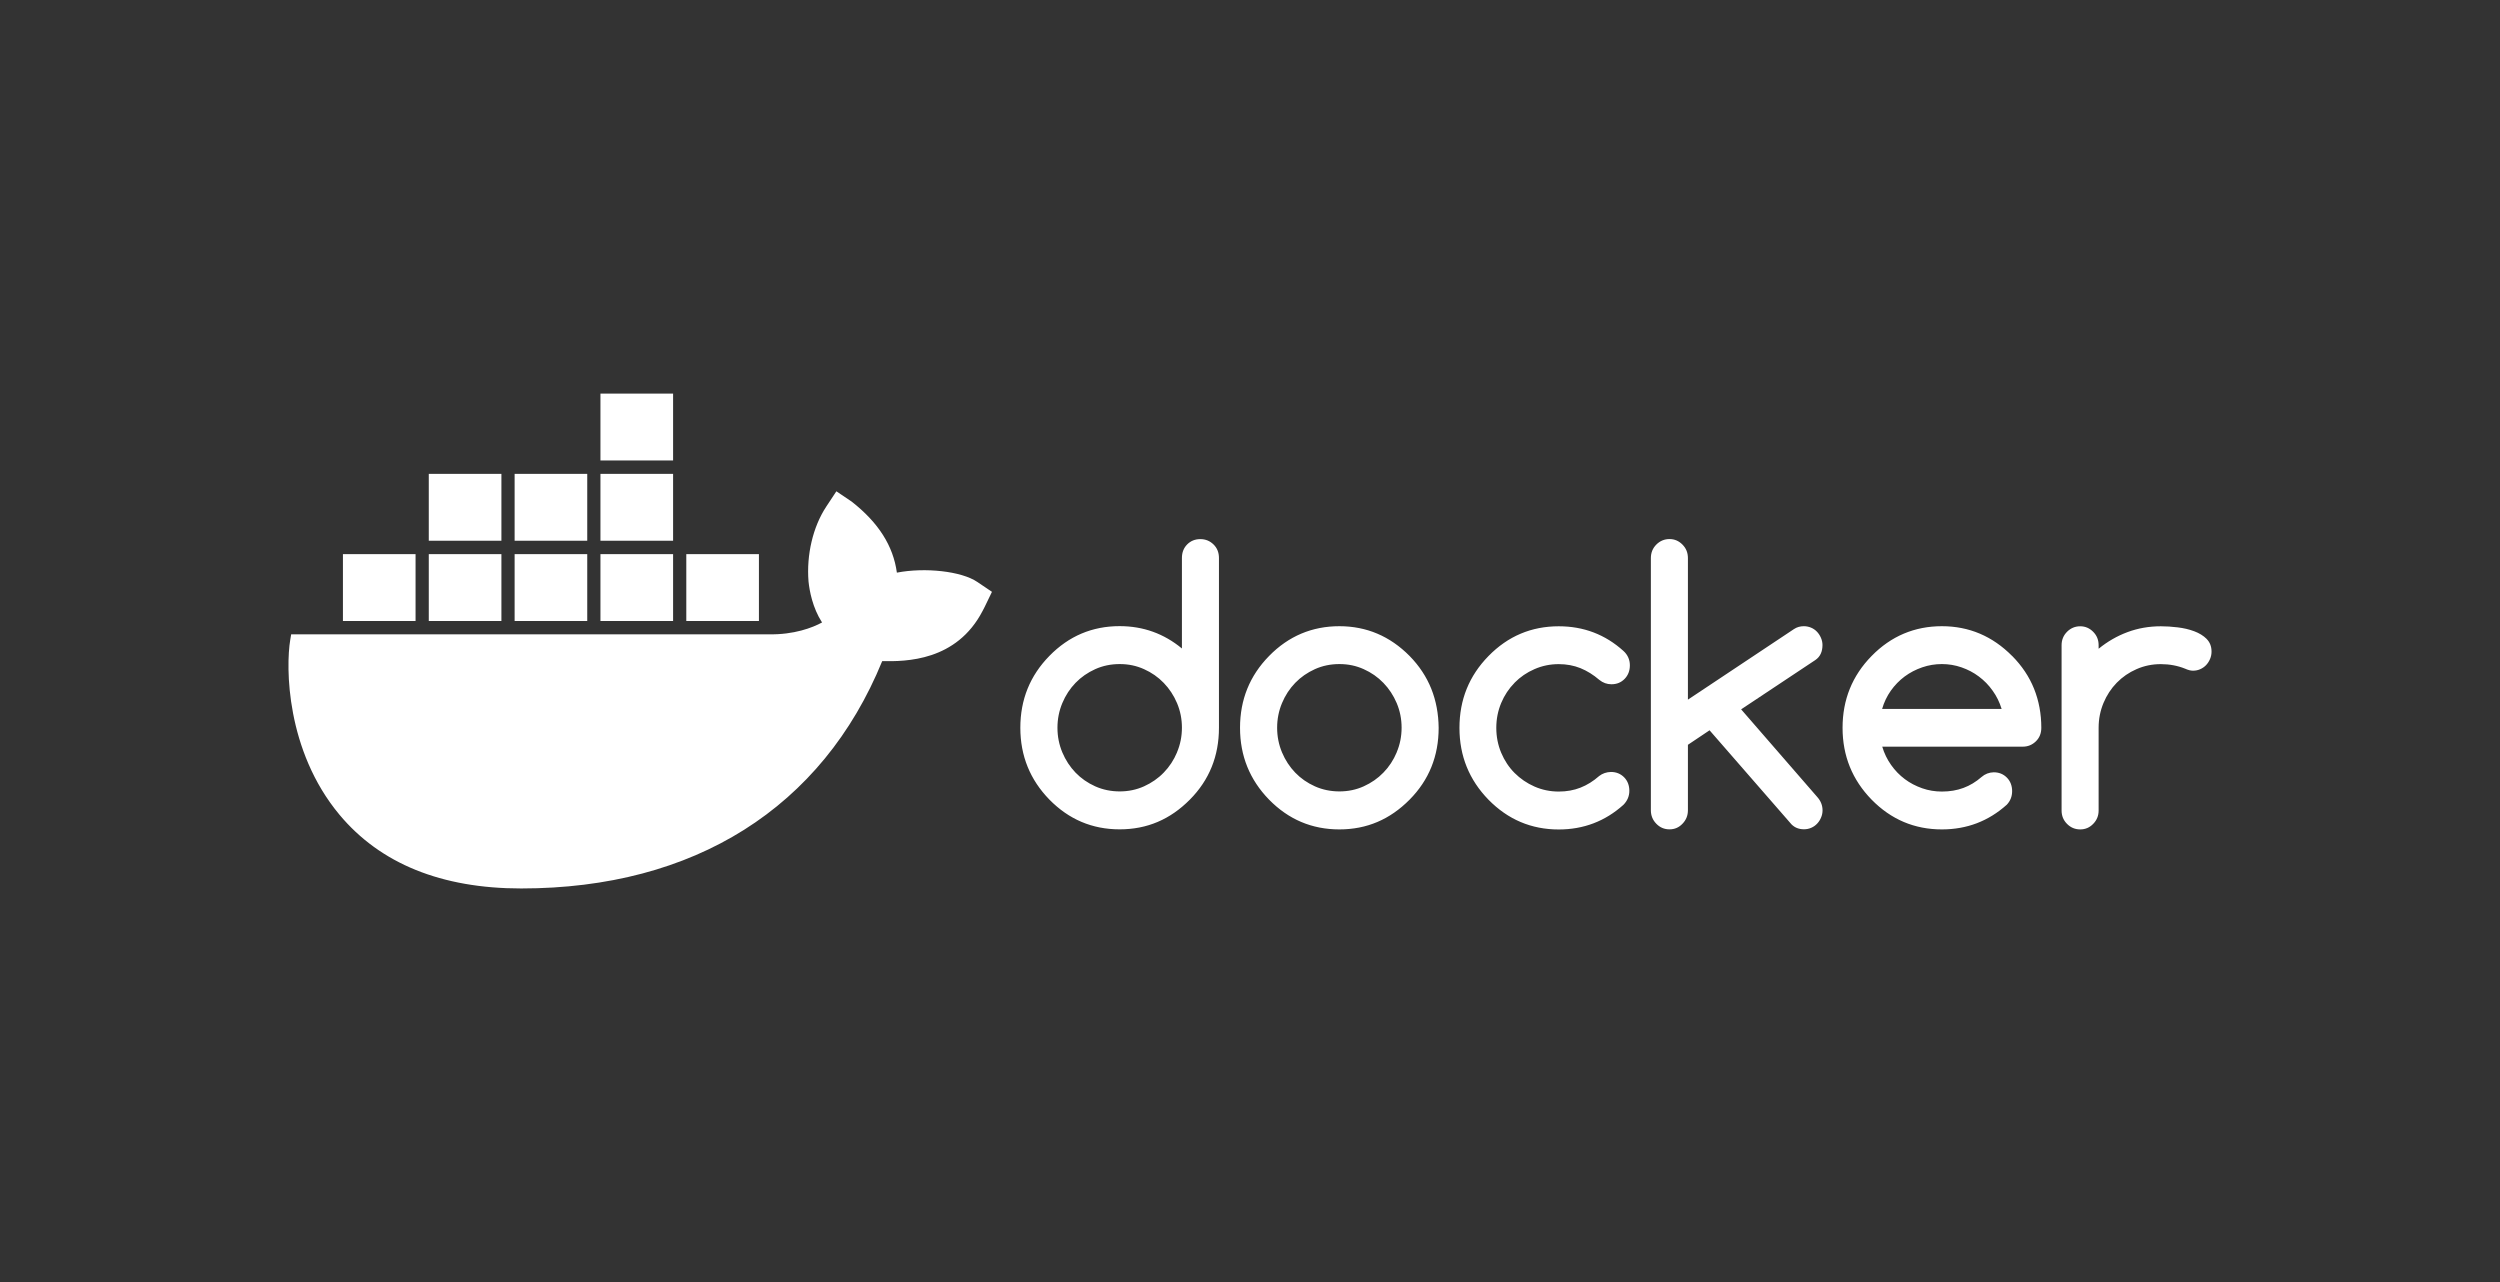 <svg width="156" height="80" viewBox="0 0 156 80" fill="none" xmlns="http://www.w3.org/2000/svg">
<rect x="0" y="0" width="156" height="80" fill="#333333" stroke="none"/>
<path d="M55.965 35.732C55.738 34.063 54.819 32.615 53.15 31.304L52.19 30.657L51.547 31.63C50.727 32.882 50.316 34.622 50.452 36.288C50.513 36.872 50.703 37.924 51.296 38.842C50.703 39.167 49.533 39.614 47.975 39.581H18.169L18.111 39.927C17.831 41.601 17.835 46.826 21.185 50.841C23.731 53.892 27.547 55.44 32.524 55.44C43.319 55.44 51.309 50.407 55.05 41.254C56.521 41.283 59.689 41.263 61.317 38.116C61.358 38.045 61.457 37.853 61.741 37.256L61.898 36.93L60.983 36.313C59.994 35.641 57.72 35.394 55.969 35.732H55.965ZM42.001 24.56H37.468V28.733H42.001V24.56ZM42.001 29.568H37.468V33.742H42.001V29.568ZM36.644 29.568H32.112V33.742H36.644V29.568ZM31.288 29.568H26.756V33.742H31.288V29.568ZM25.931 34.576H21.399V38.75H25.931V34.576ZM31.288 34.576H26.756V38.75H31.288V34.576ZM36.644 34.576H32.112V38.75H36.644V34.576ZM42.001 34.576H37.468V38.75H42.001V34.576ZM47.357 34.576H42.825V38.75H47.357V34.576ZM74.901 33.641C74.568 33.641 74.296 33.754 74.077 33.975C73.859 34.197 73.752 34.48 73.752 34.818V40.465C72.631 39.539 71.337 39.071 69.866 39.071C68.156 39.071 66.694 39.689 65.482 40.929C64.271 42.164 63.669 43.658 63.669 45.411C63.669 47.164 64.275 48.654 65.482 49.894C66.694 51.129 68.152 51.751 69.866 51.751C71.581 51.751 73.023 51.133 74.25 49.894C75.462 48.671 76.063 47.177 76.063 45.411V34.818C76.063 34.48 75.952 34.197 75.725 33.975C75.499 33.754 75.227 33.641 74.901 33.641ZM73.447 46.947C73.245 47.427 72.969 47.849 72.619 48.208C72.269 48.571 71.856 48.854 71.387 49.067C70.913 49.28 70.41 49.384 69.871 49.384C69.331 49.384 68.816 49.28 68.342 49.067C67.868 48.854 67.46 48.571 67.114 48.212C66.768 47.853 66.492 47.431 66.29 46.951C66.088 46.467 65.985 45.954 65.985 45.411C65.985 44.868 66.088 44.355 66.29 43.871C66.492 43.387 66.768 42.969 67.114 42.611C67.46 42.252 67.872 41.968 68.342 41.755C68.816 41.542 69.323 41.438 69.871 41.438C70.418 41.438 70.913 41.542 71.387 41.755C71.861 41.968 72.269 42.252 72.619 42.615C72.969 42.978 73.245 43.399 73.447 43.875C73.649 44.355 73.752 44.864 73.752 45.407C73.752 45.95 73.649 46.463 73.447 46.939V46.947ZM125.557 40.933C124.333 39.697 122.87 39.075 121.173 39.075C119.475 39.075 118 39.693 116.789 40.933C115.577 42.168 114.976 43.662 114.976 45.415C114.976 47.168 115.581 48.658 116.789 49.898C118 51.133 119.459 51.755 121.173 51.755C122.73 51.755 124.077 51.242 125.223 50.215C125.445 49.981 125.557 49.697 125.557 49.368C125.557 49.038 125.45 48.746 125.231 48.525C125.013 48.303 124.737 48.191 124.407 48.191C124.119 48.199 123.863 48.295 123.645 48.487C123.299 48.788 122.924 49.017 122.516 49.167C122.108 49.318 121.663 49.393 121.177 49.393C120.748 49.393 120.336 49.326 119.945 49.188C119.553 49.05 119.187 48.863 118.861 48.617C118.531 48.37 118.247 48.078 118.004 47.732C117.761 47.389 117.576 47.01 117.452 46.592H126.216C126.541 46.592 126.813 46.48 127.04 46.258C127.267 46.037 127.378 45.753 127.378 45.415C127.378 44.539 127.225 43.725 126.925 42.978C126.624 42.227 126.166 41.546 125.565 40.937L125.557 40.933ZM117.444 44.238C117.563 43.825 117.744 43.445 117.988 43.099C118.231 42.757 118.519 42.46 118.849 42.214C119.183 41.968 119.545 41.78 119.945 41.642C120.344 41.505 120.752 41.438 121.173 41.438C121.593 41.438 122.001 41.505 122.396 41.642C122.792 41.78 123.155 41.968 123.48 42.214C123.81 42.46 124.098 42.752 124.341 43.099C124.588 43.441 124.774 43.821 124.902 44.238H117.444ZM137.695 39.868C137.489 39.664 137.229 39.505 136.916 39.389C136.603 39.272 136.261 39.192 135.886 39.147C135.515 39.101 135.165 39.08 134.84 39.08C134.102 39.08 133.41 39.201 132.759 39.443C132.108 39.685 131.506 40.031 130.954 40.482V40.257C130.954 39.931 130.843 39.656 130.616 39.426C130.39 39.197 130.122 39.08 129.805 39.08C129.487 39.08 129.207 39.197 128.981 39.426C128.754 39.656 128.643 39.935 128.643 40.257V50.578C128.643 50.904 128.754 51.179 128.981 51.409C129.207 51.638 129.479 51.755 129.805 51.755C130.13 51.755 130.394 51.638 130.616 51.409C130.843 51.179 130.954 50.899 130.954 50.578V45.415C130.954 44.864 131.057 44.347 131.259 43.863C131.461 43.379 131.737 42.961 132.087 42.602C132.438 42.243 132.85 41.959 133.319 41.755C133.793 41.546 134.296 41.442 134.836 41.442C135.375 41.442 135.886 41.538 136.352 41.726C136.537 41.809 136.698 41.851 136.838 41.851C136.999 41.851 137.151 41.822 137.291 41.759C137.431 41.697 137.555 41.613 137.658 41.505C137.761 41.396 137.843 41.271 137.905 41.125C137.967 40.983 138 40.828 138 40.661C138 40.336 137.897 40.073 137.691 39.868H137.695ZM87.959 40.933C86.735 39.697 85.272 39.075 83.575 39.075C81.877 39.075 80.402 39.693 79.191 40.933C77.979 42.168 77.378 43.662 77.378 45.415C77.378 47.168 77.983 48.658 79.191 49.898C80.402 51.133 81.861 51.755 83.575 51.755C85.289 51.755 86.731 51.137 87.959 49.898C89.17 48.675 89.772 47.181 89.772 45.415C89.763 44.539 89.611 43.729 89.314 42.982C89.013 42.235 88.564 41.55 87.959 40.933ZM87.155 46.947C86.953 47.427 86.677 47.849 86.327 48.208C85.977 48.571 85.565 48.854 85.095 49.067C84.625 49.28 84.119 49.384 83.579 49.384C83.039 49.384 82.524 49.28 82.05 49.067C81.576 48.854 81.168 48.571 80.822 48.212C80.476 47.853 80.2 47.431 79.998 46.951C79.796 46.467 79.693 45.954 79.693 45.411C79.693 44.868 79.796 44.355 79.998 43.871C80.2 43.387 80.476 42.969 80.822 42.611C81.168 42.252 81.581 41.968 82.05 41.755C82.524 41.542 83.031 41.438 83.579 41.438C84.127 41.438 84.621 41.542 85.095 41.755C85.569 41.968 85.977 42.252 86.327 42.615C86.677 42.978 86.953 43.399 87.155 43.875C87.357 44.355 87.46 44.864 87.46 45.407C87.46 45.95 87.357 46.463 87.155 46.939V46.947ZM113.723 40.252C113.723 40.094 113.69 39.944 113.628 39.802C113.567 39.66 113.484 39.531 113.381 39.422C113.278 39.313 113.154 39.226 113.014 39.167C112.874 39.109 112.722 39.075 112.561 39.075C112.33 39.075 112.124 39.134 111.943 39.255L105.326 43.658V34.827C105.326 34.493 105.215 34.213 104.988 33.984C104.761 33.754 104.494 33.637 104.176 33.637C103.859 33.637 103.579 33.754 103.352 33.984C103.126 34.213 103.014 34.493 103.014 34.827V50.561C103.014 50.887 103.126 51.167 103.352 51.4C103.579 51.634 103.851 51.751 104.176 51.751C104.502 51.751 104.766 51.634 104.988 51.4C105.215 51.167 105.326 50.887 105.326 50.561V46.475L106.677 45.57L111.791 51.442C111.997 51.647 112.256 51.747 112.565 51.747C112.726 51.747 112.878 51.718 113.019 51.655C113.159 51.596 113.282 51.509 113.385 51.4C113.488 51.292 113.571 51.167 113.632 51.02C113.694 50.879 113.727 50.724 113.727 50.57C113.727 50.261 113.62 49.985 113.406 49.743L108.647 44.263L113.282 41.183C113.579 40.979 113.723 40.666 113.723 40.244V40.252ZM94.51 42.602C94.864 42.243 95.276 41.959 95.75 41.755C96.224 41.546 96.727 41.442 97.266 41.442C97.753 41.442 98.202 41.526 98.618 41.692C99.03 41.859 99.426 42.106 99.8 42.427C100.023 42.606 100.274 42.698 100.554 42.698C100.888 42.698 101.16 42.586 101.379 42.36C101.597 42.135 101.704 41.851 101.704 41.513C101.704 41.175 101.572 40.862 101.304 40.62C100.167 39.593 98.82 39.08 97.266 39.08C95.557 39.08 94.094 39.697 92.882 40.937C91.671 42.172 91.07 43.666 91.07 45.419C91.07 47.172 91.675 48.662 92.882 49.902C94.094 51.137 95.552 51.759 97.266 51.759C98.816 51.759 100.163 51.246 101.304 50.219C101.548 49.969 101.671 49.681 101.671 49.347C101.671 49.013 101.564 48.725 101.346 48.504C101.127 48.283 100.851 48.17 100.522 48.17C100.241 48.178 99.998 48.262 99.792 48.42C99.421 48.746 99.034 48.988 98.618 49.151C98.206 49.313 97.757 49.393 97.266 49.393C96.727 49.393 96.224 49.288 95.75 49.08C95.276 48.871 94.864 48.587 94.51 48.233C94.156 47.878 93.876 47.452 93.674 46.972C93.472 46.488 93.369 45.97 93.369 45.419C93.369 44.868 93.472 44.351 93.674 43.867C93.876 43.383 94.156 42.965 94.51 42.606V42.602Z" fill="white"/>
</svg>
